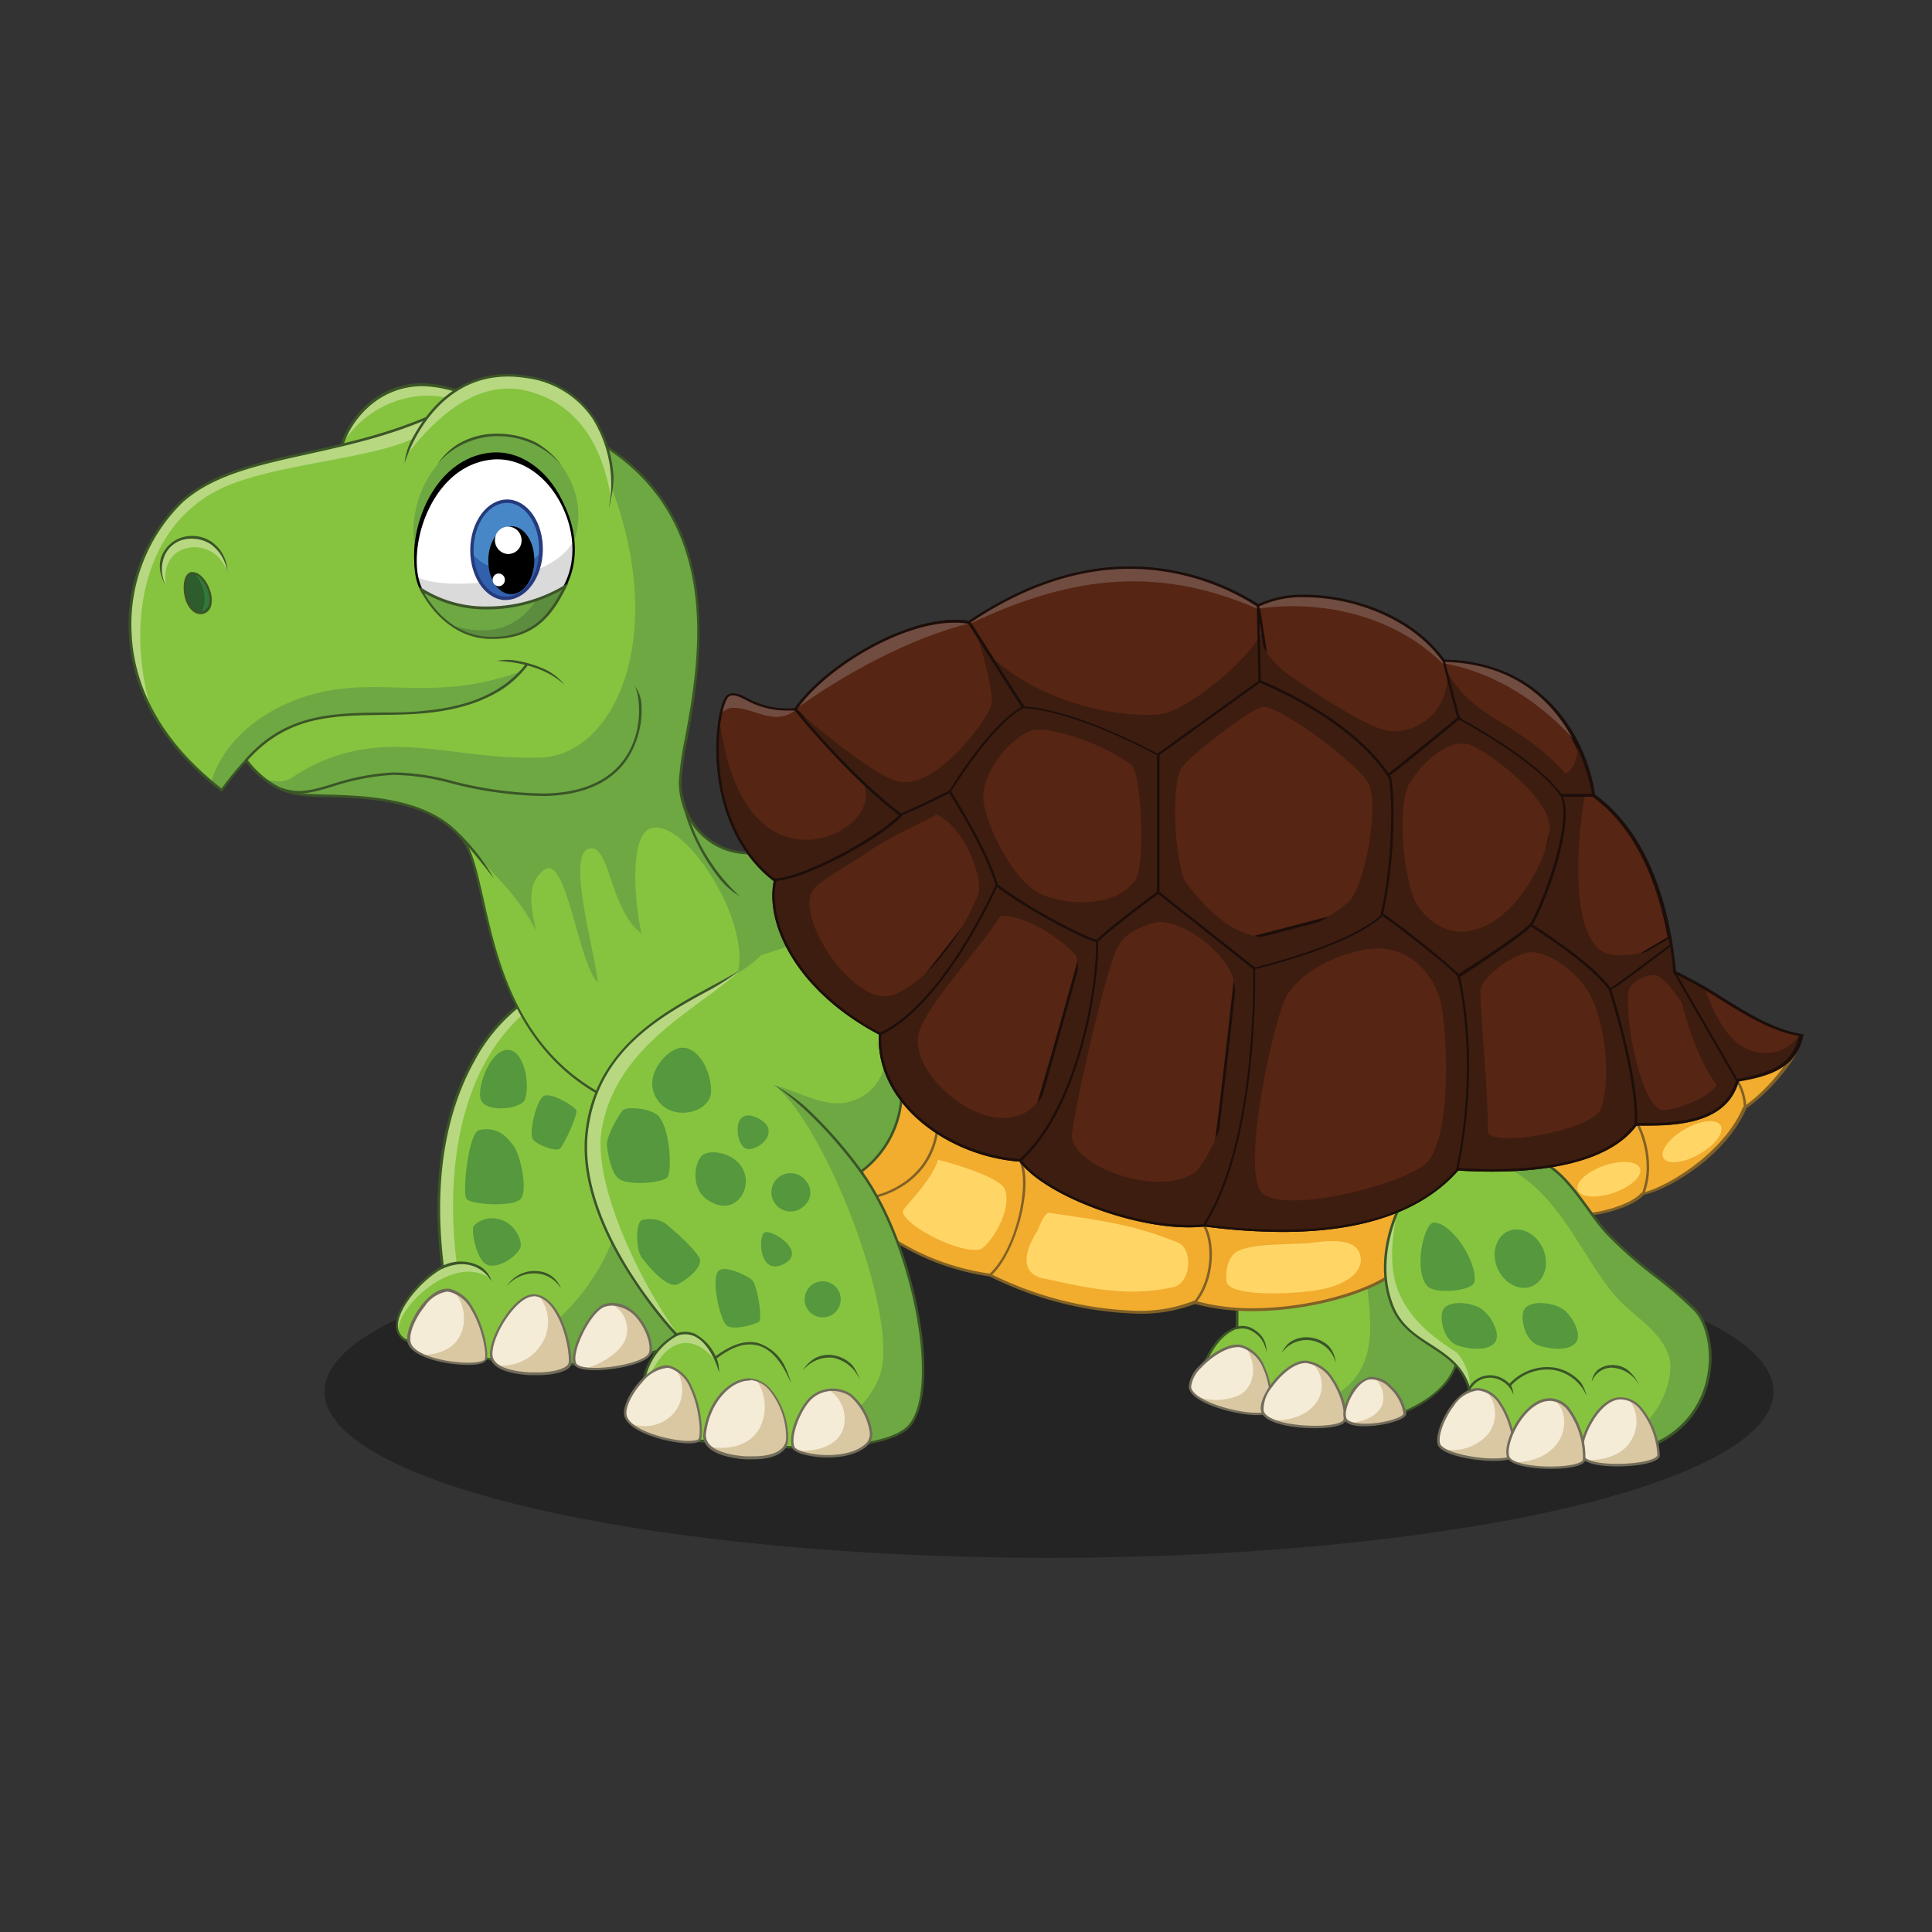 <svg id="Layer_1" data-name="Layer 1" xmlns="http://www.w3.org/2000/svg" viewBox="0 0 256 256"><rect x="0" y="0" width="256" height="256" fill="#333333" stroke="none"/><defs><style>.cls-1{opacity:0.3;}.cls-2{fill:#86c440;}.cls-3{fill:#b7d880;}.cls-4{fill:#6da843;}.cls-5{fill:#3b5527;}.cls-6{fill:#f4ecd7;}.cls-7{fill:#d9c8a2;}.cls-8{fill:#726c5b;}.cls-21,.cls-9{opacity:0.58;}.cls-10,.cls-21{fill:#32783b;}.cls-11{fill:#fff;}.cls-12{fill:#dbdada;}.cls-13{fill:#4787c7;}.cls-14{fill:#3161ac;}.cls-15{fill:#253a7d;}.cls-16{fill:#5c8c3e;}.cls-17{fill:#2d5c2d;}.cls-18{fill:#f2ac2e;}.cls-19{fill:#ffd666;}.cls-20{fill:#806126;}.cls-22{fill:#572513;}.cls-23{fill:#3d1d10;}.cls-24{fill:#1c0e0a;}.cls-25{fill:#714c41;}</style></defs><ellipse class="cls-1" cx="139" cy="184.4" rx="96" ry="22.02"/><path d="M76.25,164.84A2.58,2.58,0,0,1,74,162.79a3,3,0,0,1,.09-1.92,1.86,1.86,0,0,1,1.21-1.15,1.54,1.54,0,0,1,.43-.05,2.57,2.57,0,0,1,2.24,2,3,3,0,0,1-.09,1.93,1.85,1.85,0,0,1-1.2,1.14A1.67,1.67,0,0,1,76.25,164.84ZM75.74,160a1.41,1.41,0,0,0-.35,0,1.55,1.55,0,0,0-1,1,2.71,2.71,0,0,0-.07,1.72,2.23,2.23,0,0,0,1.92,1.8,1.34,1.34,0,0,0,.35,0,1.5,1.5,0,0,0,1-1,2.61,2.61,0,0,0,.07-1.71A2.23,2.23,0,0,0,75.74,160Z"/><path class="cls-2" d="M69.39,132.79S55.3,141.48,58.67,167.9c-3.45,1.75-8.37,7.91-4.82,9.71,3.78,1.64,27.11,6.84,38.53-1.2-4.89-7.5-8.88-32.79-8.88-32.79C81.31,142.17,69.39,132.79,69.39,132.79Z"/><path class="cls-3" d="M64.78,169.26c-1.33-2.36-4.27-1.89-4.27-1.89-1.49-11.83.16-26.2,9.81-33.85l-.93-.73S55.3,141.48,58.67,167.9c-2.86,1.46-6.73,5.94-5.94,8.45a1.19,1.19,0,0,0,.08-.16C52.62,173.37,59.79,166.18,64.78,169.26Z"/><path class="cls-4" d="M82.19,155.33c1.64,8.8-5.83,20.31-16.45,24.88,8.35.86,20.23.71,26.64-3.8C88.44,170.38,82.19,155.33,82.19,155.33Z"/><path class="cls-5" d="M74.46,180.94h0c-9.51,0-18.52-2.24-20.67-3.18a2.23,2.23,0,0,1-1.33-2.13c0-2.53,3.29-6.37,6-7.82-1.71-13.63,1.3-22.45,4.13-27.45a22.63,22.63,0,0,1,6.68-7.71l.1-.06.09.07c.12.09,11.94,9.39,14.1,10.82l.06,0v.07c0,.25,4,25.35,8.85,32.73l.09.13-.13.09C88.32,179.46,82.26,180.94,74.46,180.94ZM69.38,133a22.73,22.73,0,0,0-6.48,7.55c-2.81,5-5.8,13.75-4.07,27.34V168l-.1.05c-2.62,1.33-6,5.17-6,7.58a1.94,1.94,0,0,0,1.14,1.84c2.12.92,11.07,3.15,20.53,3.15h0c7.66,0,13.6-1.43,17.69-4.26-4.68-7.39-8.56-31.16-8.8-32.65C81.14,142.23,70.49,133.86,69.38,133Z"/><path class="cls-6" d="M54.17,177.84c.59,2.76,9.8,3.53,10.17,2.27s-1.15-8.42-4.81-9.11C57,170.53,53.7,175.69,54.17,177.84Z"/><path class="cls-7" d="M60,171.14c1.38,1,2.06,3.9.87,6-.77,1.35-2.31,2.38-4.93,2.38,2.71,1.25,8.15,1.37,8.38.58C64.69,178.92,63.33,172.34,60,171.14Z"/><path class="cls-8" d="M62,180.86h0c-2.94,0-7.5-1-8-3-.28-1.34.75-3.51,1.92-5,.64-.78,1.9-2.1,3.28-2.1a2.19,2.19,0,0,1,.36,0,4.87,4.87,0,0,1,3.11,2.53c1.49,2.45,2.09,5.92,1.83,6.79C64.32,180.74,63,180.86,62,180.86Zm-2.75-9.72a4.44,4.44,0,0,0-3,2c-1.29,1.59-2.09,3.61-1.85,4.68.38,1.76,4.75,2.74,7.62,2.74h0c1.44,0,2.16-.25,2.23-.47.24-.81-.37-4.19-1.79-6.53a4.58,4.58,0,0,0-2.89-2.37Z"/><path class="cls-6" d="M65.08,179.4c0,1.68,2.1,2.4,5,2.61,2.6.19,5.45-.32,5.43-1.57,0-2.83-1.61-8.6-4.76-8.82C68.42,171.46,65.09,176.75,65.08,179.4Z"/><path class="cls-7" d="M71.44,171.75a5.45,5.45,0,0,1,.14,6.6,6,6,0,0,1-5.7,2.54A8.51,8.51,0,0,0,70.13,182c2.6.19,5.45-.32,5.43-1.57C75.53,177.81,74.16,172.64,71.44,171.75Z"/><path class="cls-8" d="M71.18,182.22h0c-.36,0-.71,0-1.06,0-3.46-.25-5.21-1.18-5.2-2.78,0-2.6,3.36-8.13,5.9-7.94,3.19.22,4.86,5.88,4.9,9a1,1,0,0,1-.32.75C74.76,181.83,73.19,182.22,71.18,182.22Zm-.49-10.44c-2.18,0-5.44,5-5.44,7.63,0,1.39,1.64,2.21,4.9,2.44.34,0,.68,0,1,0,1.89,0,3.42-.36,4-.93a.74.74,0,0,0,.23-.51c0-2.92-1.65-8.46-4.61-8.66Z"/><path class="cls-5" d="M65.14,169.79c-.08-.15-2.07-3.67-6.56-1.66l-.14-.29a5.36,5.36,0,0,1,5.24,0A3.38,3.38,0,0,1,65.14,169.79Z"/><path class="cls-5" d="M74.33,170.75a4,4,0,0,0-3.17-2,4.67,4.67,0,0,0-4,1.68,4.28,4.28,0,0,1,4-2A3.49,3.49,0,0,1,74.33,170.75Z"/><g class="cls-9"><path class="cls-10" d="M62.76,162.45c-.36.63.41,5,2.09,5.23s3.57-1.32,4.05-2.22-.7-3.36-2.55-3.83A3.38,3.38,0,0,0,62.76,162.45Z"/></g><g class="cls-9"><path class="cls-10" d="M63.52,149.73c-1.48.29-2.25,8.35-1.73,9.12S68,160,69,158.85s-.08-6-1-7.09C67,150.42,65.82,149.28,63.52,149.73Z"/></g><g class="cls-9"><path class="cls-10" d="M72,145.26c-1,.72-1.9,4.82-1.43,5.64s3.14,1.74,3.63,1.31,2.44-4.58,2.15-5.12S72.94,144.62,72,145.26Z"/></g><g class="cls-9"><path class="cls-10" d="M63.64,145.45c.35,2.13,5.49,1.58,5.94.19.68-2.13-.16-6.54-2.33-6.53S63.34,143.54,63.64,145.45Z"/></g><path class="cls-2" d="M45,60.82c0-4.53,6.84-14.37,19-7.37C62.22,56.07,45,60.82,45,60.82Z"/><path class="cls-3" d="M64,53.45c-4.83-2.77-8.82-2.9-11.88-1.77a12.59,12.59,0,0,0-6.89,7.4c3.86-6.66,12.65-8.5,17.67-4.7A3.89,3.89,0,0,0,64,53.45Z"/><path class="cls-5" d="M44.83,61v-.22c0-3.38,3.93-10,11.12-10a16.47,16.47,0,0,1,8.16,2.46l.15.09-.1.14C62.34,56.19,45.74,60.78,45,61ZM56,51.17c-6.83,0-10.63,6.1-10.79,9.43,2-.54,16.51-4.69,18.62-7.1A16.1,16.1,0,0,0,56,51.17Z"/><path class="cls-2" d="M24.15,66.44c-7.09,6.32-13,24.23,5.3,38.27a40.68,40.68,0,0,1,3.24-4s2.64,4,7.13,4.56,16.17-.74,21.5,5.91c4.26,5.31,1.81,28.67,23.05,35.92,7.66-5.36,33.61-26,33.61-26l-15.42-8.89c-5.33,2.74-12.44-1.56-12.36-8.7S100.57,70,78.14,57.85C69.61,56.1,59,54.3,59,54.3,45.65,60.94,31.7,59.71,24.15,66.44Z"/><path class="cls-4" d="M59.89,93.78c3.61-1,7-1.61,9.33-4.89-12.38,4.55-19.25.25-29,3.48C34.63,94.22,29.68,98.11,28,103.54c.47.39,1,.79,1.46,1.17a40.68,40.68,0,0,1,3.24-4v0C41.08,91.71,51.52,95.87,59.89,93.78Z"/><path class="cls-4" d="M118,121.11l-15.42-8.89c-5.33,2.74-12.44-1.56-12.36-8.7S100.57,70,78.14,57.85l-.1,0c12.12,23.44,4.24,42.08-6.28,42.52-12.29.51-21.57-4.89-33.06,2.65-.91.69-2.31.58-3.62.23a9.66,9.66,0,0,0,4.74,2.06c4.38.53,16.07-.73,21.44,5.83,3.89,4.76,7,6.77,9.8,12.24-1-4.3-1-6.46,1-8.1,3-2.3,4.51,12.25,7.13,14.88-.33-3.94-3.83-15.76-1.52-17.56,3.21-1.64,2.89,7.77,7.33,11.1-1.08-4.94-1.4-12.71,1-13.85,4.28-2,13.43,11.71,11.79,18.93-1.31,5.48-4.73,8.32-9.29,11-1.33,1.59-4,2-5.45,3a8.45,8.45,0,0,0-2.35,2.86,31.54,31.54,0,0,0,3.71,1.54C92,141.76,118,121.11,118,121.11Z"/><path class="cls-3" d="M26.23,71.21a4.14,4.14,0,0,0-4.7,5.11A6,6,0,0,0,22,77.63c-.58-3.3,1.38-4.87,3.16-5.08a4.48,4.48,0,0,1,4.95,3.35A4.91,4.91,0,0,0,26.23,71.21Z"/><path class="cls-3" d="M24.1,66.41c-5.34,4.76-10,16.07-4.18,27.37-3.37-12.27-.37-24.09,8.94-28.84,8.63-4.42,28.39-4.12,28.76-10C44.67,60.84,31.39,59.91,24.1,66.41Z"/><path class="cls-5" d="M84.35,147.27l-.08,0C69,142,65.85,128.34,63.8,119.28c-.83-3.65-1.48-6.53-2.66-8-4.22-5.26-12.5-5.5-18-5.66-1.36,0-2.54-.08-3.42-.19-4-.48-6.56-3.67-7.13-4.45a38.94,38.94,0,0,0-3.09,3.81l-.1.14-.14-.1c-9.72-7.48-12-15.6-12.2-21.08A22.88,22.88,0,0,1,24,66.29c4.1-3.66,10-5,16.78-6.46,5.62-1.25,12-2.66,18.13-5.71l0,0H59c.1,0,10.68,1.82,19.12,3.55l0,0c18.45,10,14.87,29.67,13,40.24a38.62,38.62,0,0,0-.8,5.58A9.31,9.31,0,0,0,93,110.24,8.63,8.63,0,0,0,99,112.86a7.33,7.33,0,0,0,3.39-.81l.08,0,15.71,9-.19.15c-.26.21-26,20.71-33.62,26Zm-51.7-46.83.12.18s2.66,3.95,7,4.48c.87.1,2,.14,3.39.18,5.53.16,13.9.41,18.21,5.79,1.23,1.53,1.89,4.45,2.73,8.14,2,9,5.1,22.51,20.17,27.7,7.31-5.13,31-23.93,33.35-25.81l-15.14-8.72a7.65,7.65,0,0,1-3.46.81,8.94,8.94,0,0,1-6.3-2.72,9.64,9.64,0,0,1-2.76-7,40.49,40.49,0,0,1,.8-5.64C92.69,87.38,96.25,67.86,78,58c-8.12-1.66-18.22-3.4-19-3.54-6.16,3.05-12.53,4.46-18.15,5.71-6.76,1.49-12.59,2.78-16.63,6.38a22.57,22.57,0,0,0-6.79,17.2c.19,5.39,2.43,13.35,11.93,20.72a43,43,0,0,1,3.16-3.85Z"/><path class="cls-2" d="M69.63,49.92C57.2,48,53.47,61.33,53.47,61.33l27.35,6.12C81.94,63,80.9,51.64,69.63,49.92Z"/><path class="cls-3" d="M69.92,51.81c5.66,1.45,9.79,5.89,11.1,14.58.72-5-.93-14.87-11.39-16.47S54.87,57.5,53.77,60.44C59.42,53,64.88,50.52,69.92,51.81Z"/><path class="cls-5" d="M80.66,67.41a16.42,16.42,0,0,0-2.13-11.92,12.46,12.46,0,0,0-8.92-5.41c-12.15-1.86-15.94,11.16-16,11.29a8.47,8.47,0,0,1,.94-3.11c2-3.84,6.47-9.82,15.09-8.5a12.76,12.76,0,0,1,9.14,5.55,16.26,16.26,0,0,1,2.52,7.91A16.46,16.46,0,0,1,80.66,67.41Z"/><path class="cls-5" d="M95.2,116.24a26.12,26.12,0,0,1-5-10.72l.32-.06A25,25,0,0,0,98,118.74,9.78,9.78,0,0,1,95.2,116.24Z"/><path class="cls-5" d="M71.62,105.47a51.58,51.58,0,0,1-11.78-1.66,30.7,30.7,0,0,0-7.76-1.13,31.18,31.18,0,0,0-8,1.54c-2.52.76-4.52,1.36-6.88.48l.12-.31c2.26.84,4.1.29,6.66-.48a31.19,31.19,0,0,1,8.12-1.56,30.88,30.88,0,0,1,7.85,1.14,50.19,50.19,0,0,0,12.15,1.65c7.39-.1,10.41-3.52,11.65-6.38,1.57-3.62.8-7.41.26-8a4.54,4.54,0,0,1,1,2.88,11.77,11.77,0,0,1-1,5.26c-1.27,3-4.38,6.47-12,6.58Z"/><path class="cls-5" d="M74.81,90.76c-3.27-3.14-8.89-3.18-9-3.18a7.11,7.11,0,0,1,2.85,0,15.56,15.56,0,0,1,3.42,1.05A7.12,7.12,0,0,1,74.81,90.76Z"/><path class="cls-5" d="M32.75,100.82l-.24-.22c5.29-6,11.45-6.11,18-6.19,1.85,0,3.77,0,5.66-.22,6.34-.58,10.78-2.64,13.57-6.3l.26.2c-2.85,3.73-7.36,5.84-13.8,6.42-1.91.18-3.83.2-5.69.22C44,94.82,38,94.89,32.75,100.82Z"/><path class="cls-5" d="M65.48,116.45s-3.41-4.43-4.8-5.72l.22-.24a28.66,28.66,0,0,1,2.17,2.41A27.74,27.74,0,0,1,65.48,116.45Z"/><path class="cls-4" d="M55.7,75C53,68.83,56.33,59,65,57.67c8.34-1.26,15.44,9,9.36,17.31C71.83,78.47,58,80.08,55.7,75Z"/><path d="M55.68,77.44C53.24,73,56.29,61.07,64.8,60c8.16-1,14.28,11.12,9.14,18C71.4,81.5,58.41,82.47,55.68,77.44Z"/><path class="cls-11" d="M55.86,78.17c-2.44-4.48.61-16.36,9.12-17.42,8.15-1,14.28,11.12,9.14,18C71.57,82.23,58.59,83.21,55.86,78.17Z"/><path class="cls-12" d="M55.24,76.39a6.32,6.32,0,0,0,.62,1.78c2.73,5,15.71,4.06,18.26.63A10.25,10.25,0,0,0,76,71.65C72.81,77.75,57.86,78.24,55.24,76.39Z"/><path d="M64.1,81.82c-4.17-.14-7.23-1.44-8.38-3.57-1.34-2.46-1-7,.73-10.78,1.07-2.31,3.61-6.28,8.5-6.88a8.72,8.72,0,0,1,1.25-.06c3.5.12,6.83,2.65,8.67,6.6,1.93,4.14,1.7,8.65-.62,11.77C72.91,80.72,68.54,82,64.1,81.82Zm2.1-20.95a6.89,6.89,0,0,0-1.2.05c-4.75.59-7.21,4.45-8.26,6.7-1.72,3.69-2,8.1-.75,10.47,1.1,2,4,3.25,8.11,3.39,4.35.15,8.6-1,9.89-2.79,2.25-3,2.47-7.4.59-11.42C72.79,63.43,69.58,61,66.2,60.87Z"/><path class="cls-13" d="M67.22,66.32c-2.57,0-4.69,2.86-4.74,6.47s2,6.56,4.55,6.59,4.68-2.86,4.73-6.47S69.78,66.35,67.22,66.32Z"/><path class="cls-14" d="M65.93,75.4a6.82,6.82,0,0,1-3.44-2.09c.14,3.37,2.1,6,4.54,6.07s4.63-2.79,4.73-6.34A6.18,6.18,0,0,1,65.93,75.4Z"/><path d="M67.81,69.73c-1.68,0-3.07,2-3.11,4.46s1.3,4.52,3,4.54,3.07-2,3.1-4.46S69.49,69.75,67.81,69.73Z"/><path class="cls-11" d="M67.53,69.79a1.77,1.77,0,0,0-1.94,1.61,1.84,1.84,0,0,0,1.57,2A1.77,1.77,0,0,0,69.1,71.8,1.82,1.82,0,0,0,67.53,69.79Z"/><path class="cls-11" d="M66.17,76a.82.82,0,0,0-.89.74.84.84,0,0,0,.72.93.81.81,0,0,0,.89-.74A.83.83,0,0,0,66.17,76Z"/><path class="cls-15" d="M67.22,66.18c-2.66,0-4.86,2.93-4.91,6.61-.05,3.48,1.87,6.43,4.36,6.71l.35,0c2.66,0,4.86-2.94,4.91-6.62S69.88,66.22,67.22,66.18ZM67,79.06c-2.41,0-4.3-2.88-4.25-6.27s2-6.18,4.43-6.15l.31,0c2.26.26,4,3,3.94,6.25C71.41,76.33,69.43,79.09,67,79.06Z"/><path class="cls-4" d="M55.88,78.16s2.8,6.2,9,6.34,8.32-3.48,10-6.83C68.4,81.64,60.45,81.23,55.88,78.16Z"/><path class="cls-16" d="M71.06,79.48c-2.29,3.64-6.14,5-11.17,3.37a9.16,9.16,0,0,0,5,1.65c6.14.14,8.32-3.48,10-6.83A19.65,19.65,0,0,1,71.06,79.48Z"/><path class="cls-5" d="M65.26,84.66h-.35c-6.27-.14-9.15-6.36-9.18-6.43l-.23-.5L56,78a15.7,15.7,0,0,0,8.64,2.36,19.69,19.69,0,0,0,10.23-2.86l.48-.29-.25.49C73.32,81.24,71.11,84.66,65.26,84.66Zm-9-6c.83,1.47,3.62,5.61,8.62,5.73,5.64.12,7.9-3,9.61-6.26a20.06,20.06,0,0,1-9.92,2.62A16.37,16.37,0,0,1,56.3,78.62Z"/><path class="cls-5" d="M57.92,61.58a9.34,9.34,0,0,1,2.6-2.64,10,10,0,0,1,5.54-1.47A11.43,11.43,0,0,1,71,58.62a11.45,11.45,0,0,1,3.46,3.09,11.13,11.13,0,0,0-8.38-3.92A10.43,10.43,0,0,0,57.92,61.58Z"/><path class="cls-5" d="M21.56,73.38a4.23,4.23,0,0,1,2.59-2.18,4.63,4.63,0,0,1,3.9.6,4.89,4.89,0,0,1,2.07,4.1,5.38,5.38,0,0,0-2.25-3.82,4.69,4.69,0,0,0-3.64-.56,3.71,3.71,0,0,0-2.37,2A4.71,4.71,0,0,0,22,77.63S20.49,75.45,21.56,73.38Z"/><path class="cls-10" d="M27.75,78.37c.38,1.27.12,2.51-.8,2.79s-1.81-.49-2.19-1.76-.33-3.15.59-3.43S27.37,77.1,27.75,78.37Z"/><path class="cls-17" d="M25.77,76a.85.85,0,0,0-.42,0c-.92.28-1,2.15-.59,3.43.33,1.11,1,1.83,1.84,1.81C27.61,79.68,27,77.37,25.77,76Z"/><path class="cls-5" d="M26.57,81.38c-.84,0-1.62-.76-2-1.94a5.45,5.45,0,0,1-.2-2.15c.1-.81.42-1.33.9-1.48a1.45,1.45,0,0,1,.29,0c1,0,1.95,1.33,2.32,2.55A3.52,3.52,0,0,1,28,80.18a1.52,1.52,0,0,1-1,1.14A1.54,1.54,0,0,1,26.57,81.38Zm-1-5.28a.63.63,0,0,0-.19,0c-.48.14-.63.81-.67,1.2a5.18,5.18,0,0,0,.18,2c.36,1.2,1.19,1.89,2,1.65a1.18,1.18,0,0,0,.78-.9,3.06,3.06,0,0,0-.09-1.68C27.26,77.32,26.36,76.1,25.59,76.1Z"/><path class="cls-2" d="M164,171.65l0,4.29c-3.38,1.1-5,6.12-5.32,8.15,3.12,2.07,17.76,4.95,26.35,3.42,1.81-.55,7.44-3.06,8.15-7.44-2.46-5.79-8.09-14.6-8.09-14.6Z"/><path class="cls-4" d="M185,165.47l-4.14,1.8c.53,8.42,4.08,17.84-12.29,20.24-.64.63,9.62-.22,9,.4a36.27,36.27,0,0,0,7.41-.4c1.81-.55,7.44-3.06,8.15-7.44C190.65,174.28,185,165.47,185,165.47Z"/><path class="cls-5" d="M179.34,188.11h0c-8.08,0-18.2-2.14-20.82-3.89l-.09-.06,0-.1c.31-1.89,1.86-7,5.32-8.23l0-4.3.11,0,21.18-6.21.07.1c.05.09,5.67,8.89,8.1,14.63l0,0v0c-.71,4.37-6.2,7-8.26,7.57A32.82,32.82,0,0,1,179.34,188.11ZM158.79,184c2.72,1.71,12.62,3.77,20.55,3.77a32.67,32.67,0,0,0,5.59-.43c2-.6,7.3-3.08,8-7.26-2.29-5.38-7.36-13.42-8-14.43l-20.83,6.11,0,4.29-.12,0C160.66,177.17,159.13,182.07,158.79,184Z"/><path class="cls-5" d="M167.8,179.22a3.6,3.6,0,0,0-1.68-2.7,2.62,2.62,0,0,0-2.23-.39l-.11-.31a2.82,2.82,0,0,1,2.51.43A3.16,3.16,0,0,1,167.8,179.22Z"/><path class="cls-5" d="M177,180.61a4,4,0,0,0-7.19-1.3,3.83,3.83,0,0,1,1.23-1.54,4,4,0,0,1,3-.47,4.13,4.13,0,0,1,2.08,1.11A3.92,3.92,0,0,1,177,180.61Z"/><path class="cls-6" d="M157.67,183.74c.18,2.52,9.81,4.53,10.51,3.16s0-7.55-3.56-8.5C162,177.72,157.53,181.8,157.67,183.74Z"/><path class="cls-7" d="M165.09,178.57c1.63,2.46,1.07,5.31-.94,6.33a7.75,7.75,0,0,1-5.52.17c2.49,1.82,9,3,9.55,1.83C168.85,185.58,168.23,179.91,165.09,178.57Z"/><path class="cls-8" d="M166.56,187.51h0c-2.93,0-8.9-1.63-9.05-3.76a4.35,4.35,0,0,1,1.46-2.81c1.29-1.38,3.35-2.78,5-2.78a2.39,2.39,0,0,1,.66.09,4.85,4.85,0,0,1,3,3c.94,2.09,1.11,4.81.63,5.75C168.15,187.33,167.55,187.51,166.56,187.51Zm-2.56-9c-1.58,0-3.59,1.39-4.79,2.68a4.16,4.16,0,0,0-1.38,2.56c.13,1.74,5.62,3.45,8.73,3.45h0c.81,0,1.36-.13,1.47-.36.39-.76.33-3.32-.63-5.47a4.68,4.68,0,0,0-2.83-2.79A2.54,2.54,0,0,0,164,178.49Z"/><path class="cls-6" d="M167.26,187c.63,2.45,10.47,2.69,10.91,1.2s-1.38-7.42-5-7.7C170.47,180.25,166.77,185.08,167.26,187Z"/><path class="cls-7" d="M173.83,180.59a4,4,0,0,1,.68,5.12c-1,1.54-3.14,2.63-6,2.46,2.87,1.17,9.33,1,9.63,0C178.58,186.78,177,181.51,173.83,180.59Z"/><path class="cls-8" d="M175.76,189.18h0c-2.84.27-8.16-.23-8.66-2.18-.2-.78.24-2.06,1.19-3.41s2.76-3.14,4.43-3.29a3,3,0,0,1,.42,0,4.91,4.91,0,0,1,3.53,2.37c1.3,1.89,2,4.53,1.66,5.55C178.14,188.83,176.83,189.08,175.76,189.18Zm-3-8.55c-1.46.13-3.15,1.68-4.19,3.15a4.63,4.63,0,0,0-1.14,3.14c.41,1.59,5.27,2.22,8.31,1.94,1.57-.15,2.21-.48,2.28-.74.24-.82-.28-3.33-1.61-5.27a4.67,4.67,0,0,0-3.29-2.23A1.47,1.47,0,0,0,172.75,180.63Z"/><path class="cls-6" d="M178.28,188c.79,1.63,7.76.39,7.86-.72s-2-5-4.66-4.7C179.58,182.85,177.67,186.78,178.28,188Z"/><path class="cls-7" d="M182.1,182.62a3.32,3.32,0,0,1,1.08,3.45c-.42,1.16-1.71,2.16-4.2,2.51,2,.73,7.07-.31,7.16-1.26S184.43,182.91,182.1,182.62Z"/><path class="cls-8" d="M182.22,188.91h0c-1.05.11-3.56.28-4.09-.8-.36-.74.07-2.15.65-3.22a4.28,4.28,0,0,1,2.68-2.44h0a3.61,3.61,0,0,1,2.89,1.2,6.3,6.3,0,0,1,2,3.69C186.23,188.15,183.76,188.73,182.22,188.91Zm-.7-6.13c-1,.12-1.9,1.25-2.45,2.26-.64,1.18-.91,2.39-.64,2.92s1.76.84,3.75.62h0c2.1-.24,3.76-.88,3.79-1.27a6,6,0,0,0-1.85-3.42A3.34,3.34,0,0,0,181.52,182.78Z"/><path class="cls-18" d="M117.33,163.55A32,32,0,0,0,131.16,169c6.16,3.2,19,7,27.17,3.59,9.68,2.73,23.3-.89,26.82-4.33l24.26-7.36c2,.28,7-1,8.32-2.73,3.28-.66,11-5.21,13.56-11.43A22.79,22.79,0,0,0,238,139.2c-4.9,1.59-96.26,9.87-117.59,1.61-4.59,3.05-12.58,22.44-12.58,22.44Z"/><path class="cls-19" d="M156.19,164.7c-5.92-2.49-11-3.08-17.23-4-.49,0-1.23,1.62-1.47,2.35-1.32,2-2.63,5.25.32,6.24,5.91,1.31,11.49,2.62,17.4,1.31C157.83,170.28,158.16,165.69,156.19,164.7Z"/><path class="cls-19" d="M124.3,153.69c-.92,3-4.65,6.27-4.69,6.89.26,1.8,7.54,5.66,10.33,4.95,1.43-.76,4.21-5.27,3.22-7.89C132.78,156.19,127,154.32,124.3,153.69Z"/><path class="cls-20" d="M131.27,169.09l-.22-.24c3.57-3.19,5.48-11.94,4-15l.3-.15C137,157.14,134.65,166.07,131.27,169.09Z"/><path class="cls-20" d="M116.19,158.66l-.07-.32c.07,0,6.74-1.46,7.85-8.33l.33.05C123.15,157.16,116.26,158.64,116.19,158.66Z"/><path class="cls-20" d="M158.45,172.67l-.25-.21c2.54-3.08,2.44-7.93,1.24-9.91l.28-.17C161,164.44,161.09,169.48,158.45,172.67Z"/><path class="cls-20" d="M217.88,158.2l-.31-.12c1.72-4.46-.67-9-.7-9l.29-.16C217.19,148.93,219.65,153.59,217.88,158.2Z"/><path class="cls-20" d="M231.4,146.85l-.33,0a7.21,7.21,0,0,0-1-3.54l.28-.17A7.52,7.52,0,0,1,231.4,146.85Z"/><path class="cls-20" d="M150.68,174.07h0a46.88,46.88,0,0,1-19.56-4.94,32.46,32.46,0,0,1-13.84-5.41l-9.68-.32.09-.21c.33-.8,8.06-19.47,12.64-22.52l.07,0,.08,0c6.17,2.39,18.7,3.61,37.25,3.61,34.55,0,77.17-4.23,80.23-5.22l.33-.1-.13.32c-.64,1.64-3.75,5.52-6.74,7.56-2.64,6.24-10.21,10.76-13.6,11.47-1.35,1.59-5.65,2.78-7.81,2.78a5,5,0,0,1-.58,0l-24.19,7.34c-2.67,2.57-11,5.3-19.26,5.3a28.9,28.9,0,0,1-7.64-.94A20.11,20.11,0,0,1,150.68,174.07Zm-42.6-11,9.31.3,0,0a32.06,32.06,0,0,0,13.75,5.39h.06a46.46,46.46,0,0,0,19.44,4.93h0a19.46,19.46,0,0,0,7.58-1.34l.05,0h.06a27.84,27.84,0,0,0,7.61,1c8.19,0,16.47-2.71,19.06-5.25l0,0,0,0,24.29-7.36h0c1.8.25,6.79-1,8.16-2.67l0,0h.05c3.22-.65,10.89-5.23,13.45-11.34l0,0,0,0a23.82,23.82,0,0,0,6.52-7.13c-5.06,1.14-46.36,5.14-80,5.14-18.51,0-31-1.21-37.29-3.59C116.19,144,109,161,108.08,163.09Z"/><path class="cls-2" d="M186.05,158.62s-4.42,7.15-1.63,14.34c2.14,5.53,8.64,5.25,10.25,11.19,0,0-4.1,5,.21,7.87,3.61.91,23.94-.52,23.94-.52,9.41-3.88,8.81-14.71,5.8-17.94-2.56-2.74-8.94-7-12-10.48s-5.44-8.71-10.17-9.86C189.6,150.09,186.05,158.62,186.05,158.62Z"/><path class="cls-3" d="M193.11,179.3c-.9-.73-5.5-3.07-7.65-7.78-1.3-2.83-1.26-6.56-.28-11.19-1.12,2.54-2.73,7.57-.76,12.63,2,5.26,8.73,5.32,10.33,11.35A7.1,7.1,0,0,0,193.11,179.3Z"/><path class="cls-4" d="M224.62,173.56c-2.56-2.74-8.94-7-12-10.48s-5.44-8.71-10.17-9.86c-.5-.12-4.62.62-5.09.53,8.81,2.8,11.66,12.1,16.69,18,2.11,2.48,6,4.45,7.1,8,.93,2.84-1.53,10.81-9.68,12.2-.09,0,3.61-.24,3.53-.19,2.28-.14,3.8-.25,3.8-.25C228.23,187.62,227.63,176.79,224.62,173.56Z"/><path class="cls-5" d="M199.88,192.49h0a25.24,25.24,0,0,1-5-.31l-.05,0a4.18,4.18,0,0,1-2-2.9c-.36-2.36,1.37-4.71,1.7-5.15-.84-3-2.91-4.32-5.1-5.74-2-1.31-4.08-2.65-5.13-5.35-2.78-7.18,1.6-14.41,1.65-14.48s2.67-6.17,11.23-6.17a22.79,22.79,0,0,1,5.36.69c3.58.87,5.86,4,8.07,7.05.75,1,1.45,2,2.19,2.86a55.67,55.67,0,0,0,6.9,6.11,54.56,54.56,0,0,1,5.08,4.37c1.5,1.62,2.57,5.34,1.7,9.34a12.24,12.24,0,0,1-7.56,8.87h0C218.71,191.68,207,192.49,199.88,192.49Zm-4.94-.62a26.58,26.58,0,0,0,4.94.29c7,0,18.27-.77,18.9-.82a11.91,11.91,0,0,0,7.34-8.62c.85-3.89-.17-7.49-1.62-9a52.39,52.39,0,0,0-5-4.34,55.51,55.51,0,0,1-6.94-6.15c-.75-.87-1.47-1.85-2.22-2.89-2.17-3-4.41-6.08-7.87-6.92a22.29,22.29,0,0,0-5.29-.69c-8.35,0-10.92,5.94-10.94,6s-4.36,7.18-1.63,14.21c1,2.6,3,3.92,5,5.19,2.16,1.41,4.4,2.86,5.26,6l0,.08,0,.06s-2.05,2.55-1.68,5A3.84,3.84,0,0,0,194.94,191.87Z"/><path class="cls-6" d="M214.57,185.28c-3,.21-5.64,5.92-4.86,7.71s9.88,1.32,10.06-.16S218.19,185,214.57,185.28Z"/><path class="cls-7" d="M215.87,185.48a4.72,4.72,0,0,1,.32,5.28c-.8,1.5-2.58,2.68-5.93,2.74,2.15,1.16,9.35.65,9.51-.67S218.61,186.56,215.87,185.48Z"/><path class="cls-8" d="M214.29,194.31h0c-1,0-4.23-.09-4.73-1.26-.43-1,.09-3,1.22-4.9s2.49-2.94,3.78-3a3.61,3.61,0,0,1,3,1.42,10.79,10.79,0,0,1,2.38,6.32C219.8,193.92,216.49,194.31,214.29,194.31Zm.5-8.88h-.21c-1.18.09-2.46,1.14-3.52,2.88s-1.58,3.73-1.2,4.6c.28.65,2,1.06,4.43,1.06h0c2.76,0,5.24-.54,5.32-1.17a10.46,10.46,0,0,0-2.29-6.06A3.4,3.4,0,0,0,214.79,185.43Z"/><path class="cls-6" d="M196,184.09c-2.95-.24-5.82,5.35-5.33,7.24s9.56,2.83,10,1.39S199.6,184.39,196,184.09Z"/><path class="cls-7" d="M196.91,184.33a4.34,4.34,0,0,1,.16,5.81,6.25,6.25,0,0,1-5.79,1.88c2.47,1.4,9,1.84,9.34.7C201,191.42,199.84,185.59,196.91,184.33Z"/><path class="cls-8" d="M197.93,193.58h0c-2.86,0-7.08-.84-7.44-2.21-.3-1.16.56-3.53,1.92-5.29,1.14-1.48,2.41-2.25,3.59-2.15a4,4,0,0,1,2.92,2c1.56,2.26,2.15,5.86,1.86,6.87C200.59,193.44,199.12,193.58,197.93,193.58Zm-2.14-9.33a4.35,4.35,0,0,0-3.12,2c-1.28,1.66-2.13,3.95-1.86,5s4.13,2,7.12,2c1.75,0,2.46-.31,2.53-.57.28-1-.3-4.41-1.81-6.6a3.7,3.7,0,0,0-2.68-1.82Z"/><path class="cls-6" d="M205.35,185.43c-3.38,0-6.18,5.78-5.5,7.61s9.8,1.84,10.06.37S209,185.43,205.35,185.43Z"/><path class="cls-7" d="M205.91,185.49c1.53,1.09,1.87,3.69.49,5.69-1,1.4-2.79,2.51-5.66,2.59,2.46,1.06,8.95.88,9.17-.36S209.1,186.13,205.91,185.49Z"/><path class="cls-8" d="M205.47,194.63h0c-1.93,0-5.32-.32-5.77-1.54-.39-1,.29-3.28,1.54-5.08.71-1,2.19-2.74,4.11-2.74h0a3.42,3.42,0,0,1,2.66,1.38,11,11,0,0,1,2.06,6.79C209.87,194.57,206.21,194.63,205.47,194.63Zm-.12-9c-1.3,0-2.69.94-3.84,2.59S199.66,192,200,193c.28.77,2.58,1.32,5.46,1.32,2.67,0,4.2-.47,4.28-.91a10.56,10.56,0,0,0-2-6.53,3.09,3.09,0,0,0-2.4-1.26Z"/><path class="cls-5" d="M200.53,184.8a3.37,3.37,0,0,0-2.92-2.24,2.92,2.92,0,0,0-2.86,1.75l-.29-.15a3.28,3.28,0,0,1,3.17-1.93,3.68,3.68,0,0,1,2.58,1.35A2.87,2.87,0,0,1,200.53,184.8Z"/><path class="cls-5" d="M210.25,185a5.84,5.84,0,0,0-4.36-3.47,6.49,6.49,0,0,0-5.78,2.2l-.24-.22a6.82,6.82,0,0,1,6.08-2.3,5.94,5.94,0,0,1,3.54,2A6.16,6.16,0,0,1,210.25,185Z"/><path class="cls-5" d="M217.26,183.66a4.35,4.35,0,0,0-3.87-2.44,2.89,2.89,0,0,0-2.49,1.9,2.68,2.68,0,0,1,.76-1.56,3.11,3.11,0,0,1,1.7-.67,3.42,3.42,0,0,1,2.28.6A5.71,5.71,0,0,1,217.26,183.66Z"/><g class="cls-9"><path class="cls-10" d="M191.27,173.46c-.63.92-.09,4.17,1.88,4.82s4.27.66,5-.49-.7-3.69-2-4.45S192.09,172.25,191.27,173.46Z"/></g><g class="cls-9"><path class="cls-10" d="M202,173.46c-.62.92-.08,4.17,1.89,4.82s4.26.66,5-.49-.69-3.69-2-4.45S202.85,172.25,202,173.46Z"/></g><g class="cls-9"><path class="cls-10" d="M204.42,165.38c.92,2,.33,4.2-1.31,5s-3.71-.23-4.63-2.21-.34-4.21,1.3-5S203.5,163.4,204.42,165.38Z"/></g><g class="cls-9"><path class="cls-10" d="M190,162c-1.35,0-2.77,6.48-.83,8.45,1.1,1.11,6,.57,6.2-.58C195.8,167.19,192.35,162,190,162Z"/></g><path class="cls-2" d="M114.09,155.24a13.29,13.29,0,0,0,5.26-12.52c-.74-6.9-12.71-18-12.71-18l-5.8,1.85c-4.54,5-21.22,8-23.08,23.31-1.39,11.39,9.13,24.17,11.89,27a8.59,8.59,0,0,0-4.3,5.73l3.11,7.75c2.55.45,28.35,3.82,32.29-1.68S120.82,164.43,114.09,155.24Z"/><path class="cls-3" d="M95.13,180.78c-.87-2.36-3-4.93-5.48-4a8.59,8.59,0,0,0-4.3,5.73l.47,1.19c.44-1-.11-1.4.66-2.18C89.24,176.39,92.81,177.38,95.13,180.78Z"/><path class="cls-3" d="M79.73,149.61c2-11.41,13.34-16.14,18.58-21.28-1.8,1.3-6.21,3.34-10.89,6.56-4.44,3-8.76,7.48-9.66,14.94-.82,6.71,3.39,18.92,11.79,26.64C84.42,169.19,78.51,156.59,79.73,149.61Z"/><path class="cls-4" d="M114.09,155.24a13.29,13.29,0,0,0,5.26-12.52c-.14-1.31-1.37.05-2.16-1.45a6.29,6.29,0,0,1-4.76,4.73c-2.92.86-6.45-1.29-9.9-2.24,6.77,5.07,16.74,30.8,14.07,38.44-1.48,4.22-5.51,6.61-8.46,9.52,5.8-.1,11-.87,12.61-3.1C124.69,183.12,120.82,164.43,114.09,155.24Z"/><path class="cls-5" d="M121.58,173.28c-1.4-6.93-4.11-13.65-7.26-18a13.45,13.45,0,0,0,5.2-12.57c-.74-6.88-12.28-17.7-12.77-18.15l-.23.24c.12.11,11.94,11.19,12.67,17.94a13.16,13.16,0,0,1-5.2,12.38l-.12.1.09.13c6.76,9.22,10.49,27.83,6.66,33.18s-28.13,2.31-32,1.64c-.28-.7-2.22-5.51-3.06-7.63A8.49,8.49,0,0,1,89.73,177l.2-.1-.16-.16c-.13-.13-13.4-14.07-11.85-26.85,1.3-10.72,9.71-15.26,16.47-18.9a32.63,32.63,0,0,0,3.92-2.62c-1.17.76-2.57,1.51-4.08,2.33-6.46,3.48-15.32,8.26-16.64,19.15-1.48,12.2,10.33,25.38,11.8,27a8.89,8.89,0,0,0-4.21,5.74v.09l3.12,7.75,0,.09h.08a129.23,129.23,0,0,0,18.22,1.43c6.43,0,12.48-.73,14.23-3.17C122.75,186.11,123,180.34,121.58,173.28Z"/><path class="cls-5" d="M114.25,155.75c-6.06-8.44-11.66-12-11.72-12a21.17,21.17,0,0,1,5.25,3.92,58.65,58.65,0,0,1,6.74,7.88Z"/><path class="cls-5" d="M95.28,181.85c-.52-1.83-1.66-4.06-3.29-4.8a3,3,0,0,0-2.6.1l-.15-.29a3.29,3.29,0,0,1,2.88-.11A6.46,6.46,0,0,1,95,180.09,4.92,4.92,0,0,1,95.28,181.85Z"/><path class="cls-5" d="M104.82,183.28c-1.26-2.93-2.7-4.57-4.42-5s-3.4.18-5.57,1.82l-.19-.26c2.24-1.71,4.16-2.32,5.85-1.87a6,6,0,0,1,3.4,2.85A13.35,13.35,0,0,1,104.82,183.28Z"/><path class="cls-5" d="M114,183a4.94,4.94,0,0,0-3.61-3.09,4.5,4.5,0,0,0-4,1.69,4.26,4.26,0,0,1,1.74-1.7,3.84,3.84,0,0,1,2.31-.32,4.46,4.46,0,0,1,2.5,1.31A7.4,7.4,0,0,1,114,183Z"/><path class="cls-6" d="M82.83,187.41c.32,2.81,9.4,4.49,9.9,3.28s-.31-8.5-3.88-9.54C86.38,180.43,82.58,185.23,82.83,187.41Z"/><path class="cls-7" d="M89.59,181.48a4.86,4.86,0,0,1-.16,5.59,5.11,5.11,0,0,1-5.54,1.66c.57,1.51,8.37,3.1,8.84,2S92.53,183.23,89.59,181.48Z"/><path class="cls-8" d="M91,191.25h0c-2.69-.1-8-1.54-8.31-3.82-.13-1.13.77-3,2.18-4.51s2.93-2.26,4-1.93a4.84,4.84,0,0,1,2.84,2.83c1.25,2.58,1.49,6.09,1.15,6.93C92.73,191.12,92.09,191.29,91,191.25Zm-2.59-10a4.9,4.9,0,0,0-3.3,1.9c-1.33,1.44-2.21,3.23-2.1,4.25.23,2,5.31,3.43,8,3.53h0c1.06,0,1.52-.13,1.58-.29.32-.78.05-4.21-1.13-6.67a4.6,4.6,0,0,0-2.64-2.66A2.7,2.7,0,0,0,88.39,181.24Z"/><path class="cls-6" d="M93.39,190c-.25,2.08,2.46,3,5.41,3.21s5.34-.48,5.48-2.38c.21-2.83-1.66-7.79-4.81-8C97.09,182.61,93.93,185.36,93.39,190Z"/><path class="cls-7" d="M100.33,183a6.24,6.24,0,0,1,.33,6.23c-1,1.77-3.07,3-6.59,2.51,1,.88,2.79,1.33,4.73,1.46,3,.21,5.34-.48,5.48-2.38C104.47,188.23,103,183.93,100.33,183Z"/><path class="cls-8" d="M99.77,193.37h0l-1,0c-1.44-.1-4-.47-5.09-1.78a2.06,2.06,0,0,1-.48-1.62c.56-4.66,3.75-7.49,6.26-7.32a4,4,0,0,1,2.75,1.53,10.22,10.22,0,0,1,2.22,6.65C104.33,192.44,102.62,193.37,99.77,193.37Zm-.5-10.43c-2.36,0-5.22,2.83-5.72,7a1.76,1.76,0,0,0,.4,1.38c.75.9,2.47,1.48,4.86,1.65l1,0c2.66,0,4.24-.82,4.35-2.26a9.94,9.94,0,0,0-2.14-6.41,3.72,3.72,0,0,0-2.52-1.43Z"/><g class="cls-9"><path class="cls-10" d="M86.43,143.38a3.91,3.91,0,0,0,3.68,4.05c2.12.17,4-1.08,4.1-2.65.15-2.34-1.36-5.77-3.62-5.95C88.88,138.69,86.52,141.19,86.43,143.38Z"/></g><path class="cls-6" d="M105.1,191.73c.41,1.23,7.53,2.24,10-.55,1.14-1.31-.7-5.22-2.41-6.36a4.33,4.33,0,0,0-5,.29C106.21,186.25,104.52,190,105.1,191.73Z"/><path class="cls-7" d="M112.64,184.82a4.29,4.29,0,0,0-2.8-.64,4.55,4.55,0,0,1,1.81,5.38c-.67,1.58-2.52,2.81-6,2.67,1.79.94,7.32,1.34,9.4-1C116.19,189.87,114.35,186,112.64,184.82Z"/><path class="cls-8" d="M109.68,193.13h0c-2.06,0-4.46-.52-4.74-1.35-.62-1.89,1.17-5.67,2.57-6.8a4.51,4.51,0,0,1,5.22-.3,8,8,0,0,1,2.8,4.83,2.23,2.23,0,0,1-.35,1.78C114.16,192.46,112.15,193.13,109.68,193.13Zm.64-8.82a4.09,4.09,0,0,0-2.6.92c-1.43,1.16-3,4.82-2.47,6.44.18.53,2.15,1.13,4.43,1.13h0c2.38,0,4.29-.63,5.25-1.73a1.92,1.92,0,0,0,.28-1.51,7.82,7.82,0,0,0-2.66-4.61A4.16,4.16,0,0,0,110.32,184.31Z"/><g class="cls-9"><path class="cls-10" d="M82.06,156.25c1.36.86,5.58.49,6.32-.2s.43-6.94-1.31-8.33c-1.16-.93-4-1.09-4.51-.63s-2.22,3.51-2.14,4.59S81,155.57,82.06,156.25Z"/></g><g class="cls-9"><path class="cls-10" d="M92.89,153.26c-1,1.26-1.18,4.18.69,5.61.93.71,2.84,1.61,4.36,0a3.54,3.54,0,0,0-.1-4.79C96.46,152.58,93.64,152.28,92.89,153.26Z"/></g><path class="cls-21" d="M106.62,159.71a2.54,2.54,0,1,1,.27-3.09A2.24,2.24,0,0,1,106.62,159.71Z"/><g class="cls-9"><path class="cls-10" d="M103.94,167.45c-3.34,1.79-3.53-3.57-2.65-4.13S107,165.81,103.94,167.45Z"/></g><g class="cls-9"><path class="cls-10" d="M98.92,152.23c-1.45-.33-2.14-5.72,1.36-4.14S100.59,152.61,98.92,152.23Z"/></g><g class="cls-9"><path class="cls-10" d="M111.4,172.17a2.39,2.39,0,1,1-2.39-2.39A2.39,2.39,0,0,1,111.4,172.17Z"/></g><g class="cls-9"><path class="cls-10" d="M95.3,168.32c-1.22.81.12,6.84,1.08,7.39s3.67-.19,4.19-.58-.26-5-.93-5.55S96.26,167.68,95.3,168.32Z"/></g><g class="cls-9"><path class="cls-10" d="M85.06,161.67c-.84.32-.86,3.89,0,5s3.36,4.23,4.84,3.45,2.87-2.09,2.87-3.08-4.06-4.59-4.84-5.08A4,4,0,0,0,85.06,161.67Z"/></g><path class="cls-22" d="M166.69,80.25c-5.25-3.28-19.47-10.5-38.28,2.19-7.39-1.26-19.07,5.71-23,11.54-5.62.49-7.18-2.67-8.86-1.81s-3.94,16.91,6.15,24.51c-1.2,5.69,3.14,14.65,13.92,20.28-.52,9.15,9,16.15,18.57,16.8,3.39,4.65,16.3,9.52,24.39,8.59,11.22,1.48,25.9,1.45,33.53-7.41,9.11.57,19.53-.33,23.63-6,7.47.33,12.14-1.09,13.46-5.74,4.43-.77,7.66-1.86,8.53-6-5.91-.92-11.12-5.82-16.85-8.37-.54-6.12-2.68-17.69-10.72-23.44-.94-6.19-5.74-17.55-19.85-17.8C185.48,79.38,172.16,77.3,166.69,80.25Z"/><path class="cls-23" d="M238.73,137.19l-.31-.05a5.07,5.07,0,0,1-3.46,2.29c-5.32.84-7.63-4.61-9.11-8.57-1.45-.59-2.88-1.71-4-2.17,1.25,5.72,3.24,13.35,7.27,16.85a7,7,0,0,0,1.13-2.33C234.63,142.44,237.86,141.35,238.73,137.19Z"/><path class="cls-24" d="M169.9,163.24a79.94,79.94,0,0,1-10.32-.72,20.34,20.34,0,0,1-2.13.11c-7.88,0-19.12-4.38-22.35-8.71-9.41-.68-19.1-7.6-18.65-16.86-10.71-5.64-15.1-14.45-13.93-20.31-6.38-4.87-8.06-13.41-7.51-19.81.22-2.6.81-4.58,1.46-4.91a1.53,1.53,0,0,1,.69-.17,4.41,4.41,0,0,1,1.81.63,10.75,10.75,0,0,0,5.27,1.38c.35,0,.71,0,1.07-.05,3.65-5.31,13.89-11.69,21.25-11.69a10.54,10.54,0,0,1,1.81.14c7.11-4.79,14.3-7.22,21.36-7.22a31.84,31.84,0,0,1,17,5,13.61,13.61,0,0,1,6.22-1.25c6.13,0,14.21,2.66,18.47,8.61,12.7.26,18.66,9.77,19.92,17.87,8,5.75,10.15,17.09,10.73,23.42a54.78,54.78,0,0,1,6.27,3.53c3.34,2.07,6.8,4.22,10.45,4.79l.17,0,0,.16c-.93,4.42-4.57,5.44-8.56,6.13-1.17,4-4.87,5.81-11.63,5.81h0c-.6,0-1.23,0-1.88,0-3.74,5.07-12.47,6.13-19.14,6.13-1.44,0-3-.05-4.5-.14C188.49,160.51,180.66,163.24,169.9,163.24Zm-10.32-1.05h0a79.77,79.77,0,0,0,10.3.72c10.7,0,18.47-2.72,23.09-8.08l0-.06h.08c1.57.09,3.1.14,4.56.14,6.63,0,15.29-1,18.93-6.07l0-.07h.09c.68,0,1.33,0,1.95,0,6.73,0,10.23-1.75,11.34-5.67l0-.1h.1c4.75-.83,7.5-2,8.36-5.73-3.64-.61-7.07-2.74-10.4-4.81a53.88,53.88,0,0,0-6.31-3.54l-.09,0v-.09c-.56-6.27-2.69-17.63-10.65-23.32l-.06,0v-.07c-.27-1.78-3.12-17.38-19.7-17.67h-.08l-.05-.06c-4.18-5.9-12.18-8.54-18.25-8.54a13.08,13.08,0,0,0-6.15,1.26l-.08,0-.08,0a31.54,31.54,0,0,0-16.88-5c-7,0-14.15,2.42-21.23,7.19l-.06,0h-.06a10.56,10.56,0,0,0-1.82-.15c-7.29,0-17.46,6.36-21,11.62l0,.07h-.08c-.4,0-.8.06-1.18.06a11.14,11.14,0,0,1-5.42-1.41c-.93-.47-1.6-.78-2.2-.47s-1.06,2-1.28,4.65c-.55,6.33,1.12,14.8,7.46,19.58l.08.06,0,.1c-1.19,5.62,3.26,14.58,13.83,20.11l.1,0V137c-.52,9.15,9.11,16,18.42,16.63h.08l0,.06c3.12,4.27,14.29,8.63,22.13,8.63a19.8,19.8,0,0,0,2.11-.11Z"/><path class="cls-23" d="M221.88,128.82c-.12-1.34-.31-2.94-.63-4.69l-9.87,5.79s4.32,14.76,5.36,19c7.47.33,12.14-1.09,13.46-5.74Zm-2.23,18c-2.59-1.92-4.45-12.49-3.83-15.51.25-1.23,2.15-2.19,3.55-2.08,2.11.17,8.72,11.75,8.38,13.86C227.37,145.48,220.31,147.84,219.65,146.85Z"/><path class="cls-24" d="M218.7,149.16h0c-.62,0-1.28,0-2,0h-.12l0-.12c-1-4.21-5.31-18.88-5.36-19l0-.12,10.18-6,0,.23c.28,1.53.49,3.1.63,4.67l8.33,14.42v.06C229.22,147.28,225.51,149.16,218.7,149.16Zm-1.83-.37c.64,0,1.25,0,1.83,0,6.7,0,10.19-1.73,11.32-5.6l-8.3-14.36v0c-.13-1.5-.33-3-.59-4.45l-9.55,5.6C212,131.41,215.85,144.64,216.87,148.79Z"/><path class="cls-23" d="M213.35,131.12c-.22-2.79-10.21-10.15-10.21-10.15l-11,5.23s1,24.19.93,28.74c9.11.57,19.53-.33,23.63-6C217.12,142.88,213.35,131.12,213.35,131.12Zm-16.19,18.76c0-6.23-1-14.6-1-18.54,0-1.85,4.5-5,6.51-5.16,2.29-.19,5.82,2.24,7.61,4.94,2.36,3.54,3.28,11.6,1.89,15.73C211.11,149.86,197.16,152.18,197.16,149.88Z"/><path class="cls-24" d="M197.68,155.25h0c-1.47,0-3-.05-4.58-.15H193v-.15c0-4.5-.92-28.5-.93-28.74v-.11l.1,0,11-5.27.08.06c.41.3,10,7.4,10.27,10.25.17.52,3.77,11.95,3.4,17.87v0l0,0C213.16,154.18,204.38,155.25,197.68,155.25Zm-4.4-.46c1.51.09,3,.13,4.4.13,6.61,0,15.25-1,18.9-6,.36-6-3.35-17.6-3.39-17.72v0c-.2-2.55-9.13-9.27-10.07-10l-10.77,5.14C192.42,128,193.3,150.08,193.28,154.79Z"/><path class="cls-23" d="M210,105.42c-1.37,0-3.09,0-3.09,0-1,2.64-4.07,17.13-4.07,17.13s8,4.9,10.54,8.57c1.5-.91,5.76-4.15,8.09-5.89-3.32,1.06-6.9,1.84-8.86,1C208.43,124.3,208.64,113.1,210,105.42Z"/><path class="cls-24" d="M213.3,131.34l-.08-.13c-2.53-3.59-10.42-8.48-10.5-8.52l-.1-.06,0-.12c.12-.59,3-14.52,4.08-17.15l0-.11h1.84c1.17,0,2,0,2.54,0h.06l0,0c6.68,4.77,9.31,13.49,10.34,20l0,.1-.09.06c-.79.57-1.76,1.3-2.78,2.07-2,1.52-4.13,3.1-5.31,3.82ZM203,122.47c.95.59,7.89,5,10.41,8.43,1.19-.74,3.2-2.26,5.16-3.73,1-.74,1.92-1.44,2.7-2-1-6.38-3.63-14.92-10.15-19.61-.51,0-1.35,0-2.5,0H207C206,108.31,203.27,121.13,203,122.47Z"/><path class="cls-22" d="M193.28,129.26c-.44-1.86-10.51-9.41-10.51-9.41l-18.54,4.82s-3.31,31.09-4.65,37.68c11.22,1.48,25.9,1.45,33.53-7.41C196.23,139.87,193.28,129.26,193.28,129.26Z"/><path class="cls-23" d="M193.28,129.26c-.44-1.86-10.51-9.41-10.51-9.41l-18.54,4.82s-3.31,31.09-4.65,37.68c11.22,1.48,25.9,1.45,33.53-7.41C196.23,139.87,193.28,129.26,193.28,129.26Zm-4.11,24.67c-2.63,3-20.28,7.44-22.25,3.72-2.27-4.3,2.1-23.5,3.66-25.87,2-3,6.25-5.33,10.55-6,4.9-.78,8.88,2.64,9.9,7.57C192,139.57,192,150.65,189.17,153.93Z"/><path class="cls-24" d="M169.9,163.24h0a78.7,78.7,0,0,1-10.34-.73l-.17,0,0-.17c1.33-6.51,4.62-37.36,4.65-37.67v-.11l18.73-4.87.06,0c.41.31,10.12,7.61,10.57,9.5,0,.1,2.92,10.82-.17,25.75v0l0,0C188.55,160.48,180.7,163.24,169.9,163.24Zm-10.12-1a78.45,78.45,0,0,0,10.12.7c10.68,0,18.44-2.7,23.06-8,3.06-14.82.19-25.45.16-25.56-.35-1.47-7.55-7.14-10.38-9.27l-18.36,4.77C164.16,126.84,161.09,155.55,159.78,162.21Z"/><path class="cls-23" d="M166.26,128.38s-10.77-9.66-12.49-11.1c0,0-7.42,3.9-9.43,5.13,0,0-7.78,28.55-9.15,31.35,3.39,4.65,16.3,9.52,24.39,8.59C166.9,151,166.26,128.38,166.26,128.38Zm-7.63,26.71c-4.6,3.94-17.42-.65-16.55-5.08.77-5.64,4.87-23,6.07-24.58.77-1.71,3.07-2.69,4.82-3.17,3.22-.77,9.67,3.86,10.5,7.71C165.11,139.16,162.77,149.75,158.63,155.09Z"/><path class="cls-24" d="M157.45,162.63h0c-7.92,0-19.23-4.43-22.39-8.77l-.06-.08,0-.09c1.35-2.76,9.06-31,9.14-31.32l0-.07.05,0c2-1.22,9.37-5.1,9.45-5.13l.09-.06.09.07c1.7,1.43,12.38,11,12.49,11.11l0,.05v.07c0,.23.57,22.8-6.7,34.06l0,.07h-.08A18.21,18.21,0,0,1,157.45,162.63Zm-22.07-8.88c3.2,4.25,14.28,8.55,22.07,8.55h0a18.83,18.83,0,0,0,2-.1c7-10.89,6.63-32.34,6.6-33.74-.8-.73-10.47-9.41-12.34-11-.87.46-7.34,3.86-9.27,5C144,124.35,136.83,150.55,135.38,153.75Z"/><path class="cls-23" d="M145.36,124.67s-11-7.14-13.29-7.39c0,0-13.1,16.57-15.45,19.68-.52,9.15,9,16.15,18.57,16.8C143.22,146.58,145.69,129.15,145.36,124.67Zm-9,22.42c-5.86,4.18-16.4-5.08-14.53-10.5,1.31-3.8,7.67-10.48,10.72-15.19,3-.34,8.17,3,10,5.18C143.64,128.56,141.6,143.35,136.35,147.09Z"/><path class="cls-24" d="M135.25,153.93h-.07c-9.47-.66-19.26-7.63-18.73-17v0l0,0c2.32-3.07,15.32-19.52,15.45-19.68l.06-.07h.09c2.27.25,12.91,7.11,13.36,7.41l.07,0v.08c.33,4.55-2.12,22-10.23,29.24ZM116.78,137c-.48,9.1,9.08,15.9,18.35,16.58,7.94-7.17,10.37-24.22,10.07-28.84-.92-.6-10.78-6.92-13.06-7.3C131.19,118.66,119.1,134,116.78,137Z"/><path class="cls-23" d="M125.26,103.06s-21.41,12.84-22.57,13.67c-1.17,5.69,3.18,14.61,13.93,20.23,8.6-4,15.45-19.68,15.45-19.68C133,115,127.07,105.38,125.26,103.06Zm4.45,15.25c-2,4.92-5.88,10.91-10.89,13.36-5.33,2.61-13.83-10.42-11-13.87,1-1.21,4.64-3.15,7.94-5.41,2.35-1.6,6.14-3.22,8.33-4.46C127.88,109.65,130.09,116,129.71,118.31Z"/><path class="cls-24" d="M116.61,137.14l-.07,0c-10.79-5.65-15.22-14.54-14-20.41v-.07l0,0c1.16-.81,21.71-13.15,22.59-13.67l.12-.08.09.12c1.58,2,7.78,11.88,6.83,14.38-.07.16-7,15.84-15.54,19.77Zm-13.77-20.31c-1.14,5.73,3.22,14.4,13.78,20,8.42-3.93,15.23-19.41,15.3-19.56.8-2.1-4.6-11.18-6.7-13.94C123.48,104.32,104.39,115.78,102.84,116.83Z"/><path class="cls-25" d="M96.79,93.82c2.93-.3,5.55,2.52,8.55.33l.07-.17c-5.62.49-7.18-2.67-8.86-1.81-.37.19-.75,1.07-1,2.41A2.34,2.34,0,0,1,96.79,93.82Z"/><path class="cls-23" d="M112.71,101.28c2,2.46,2.79,4,1.15,6.65a9,9,0,0,1-10.67,2.56c-4.88-2.38-6.91-8.58-7.85-14.94-.8,5.26-.1,15.35,7.18,21,3.54.17,14.29-5.6,16.83-8.61Z"/><path class="cls-24" d="M102.67,116.71h-.21l0,0c-6.36-4.93-8-13.51-7.4-19.9.24-2.51.82-4.42,1.45-4.74a1.53,1.53,0,0,1,.69-.17,4.41,4.41,0,0,1,1.81.63,10.75,10.75,0,0,0,5.27,1.38c.37,0,.76,0,1.15-.05h.08l14.11,14.11-.1.11C117,111,106.48,116.71,102.67,116.71Zm-.09-.33h.09c3.61,0,13.86-5.54,16.46-8.44L105.34,94.15c-.37,0-.74,0-1.1,0a11.14,11.14,0,0,1-5.42-1.41c-.93-.47-1.6-.78-2.2-.47-.43.22-1,1.87-1.27,4.48C94.76,103.09,96.36,111.52,102.58,116.38Z"/><path class="cls-25" d="M128.41,82.44c-7.13-1.21-19,5.7-23,11.54,6.69-4.85,15.4-9.5,23.09-11.39Z"/><path class="cls-23" d="M135.57,93.65c-.85-1.33-4.39-6.83-6.07-9.46.5,1.67,2.39,7.92,1.79,9.46-.86,2.21-7.15,10.7-11.94,9.95-3.69-.58-13-8.93-13.68-9.3,1.35,1.64,7.64,9.12,13.68,13.63,1.81-.66,6.49-3,6.49-3C127.64,103.77,135.84,95,135.57,93.65Z"/><path class="cls-24" d="M119.33,108.11l-.07,0c-6.75-5-13.91-13.89-14-14L105.2,94l.07-.1c3.6-5.33,13.9-11.76,21.29-11.76a11.16,11.16,0,0,1,1.87.15h.08l7.22,11.33c.31,1.47-8.08,10.34-9.81,11.42-.06,0-4.72,2.39-6.51,3ZM105.61,94c.79,1,7.45,9,13.77,13.77,1.83-.68,6.33-3,6.38-3,2.06-1.28,9.77-9.82,9.65-11l-7.1-11.12a10.88,10.88,0,0,0-1.75-.14C119.31,82.45,109.23,88.73,105.61,94Z"/><path class="cls-25" d="M166.72,80.72c0-.06,0-.47,0-.47-5.25-3.28-19.47-10.5-38.28,2.19l.12.19C140.77,76.86,152.58,74.48,166.72,80.72Z"/><path class="cls-23" d="M167.26,83.65c-1.68,3.76-10,10.61-13.61,11-4.69.49-15.34-1.14-22.4-7.73l4.32,6.75c2.63,1.81,17.91,7.71,17.91,7.71,2.17-1.36,14.69-10.51,14.69-10.51C168.11,89.41,167.65,86.19,167.26,83.65Z"/><path class="cls-24" d="M153.5,101.55l-.07,0c-.63-.24-15.34-5.94-18-7.73l0-.05-7.25-11.35.13-.09c7.14-4.81,14.34-7.25,21.42-7.25a31.84,31.84,0,0,1,17,5l.12-.06.06.21c.22,1.37,1.35,8.29,1.45,10.63v.09l-.08,0c-.12.09-12.55,9.17-14.69,10.52Zm-17.81-8c2.56,1.72,16.6,7.18,17.78,7.64C155.69,99.75,167,91.51,168,90.77c-.12-2.35-1.17-8.85-1.43-10.4a31.47,31.47,0,0,0-16.84-5c-7,0-14.06,2.39-21.1,7.11Z"/><path class="cls-25" d="M191.5,88.28c-.1-.36-.16-.61-.18-.7h0c-5.83-8.2-19.15-10.28-24.62-7.33v.39C176,79.36,185.44,82,191.5,88.28Z"/><path class="cls-23" d="M184.14,96.85C181.19,96.6,173,91,170.36,89.11a11.6,11.6,0,0,1-3.58-4.62l.12,5.83c1.38,1.14,17,12.4,17,12.4,1.17-.9,9.34-7.56,9.34-7.56-.17-.59-1.15-4.36-1.53-5.85A7,7,0,0,1,184.14,96.85Z"/><path class="cls-24" d="M184,102.88h-.06c-.23,0-17-12.31-17.14-12.44l-.06,0-.21-10.24.09,0a13.41,13.41,0,0,1,6.3-1.3c6.13,0,14.21,2.66,18.47,8.61h.05l0,.12c0,.06,1.58,6.23,2,7.57l0,.11-.08.06c-.08.07-8.18,6.68-9.34,7.57ZM167.07,90.24c1.6,1.29,15.55,11.33,16.87,12.28,1.36-1.07,8.31-6.74,9.15-7.42-.41-1.48-1.77-6.85-1.92-7.43C187,81.78,179,79.14,172.92,79.14a13.34,13.34,0,0,0-6.06,1.21Z"/><path class="cls-25" d="M209,98.53c-2.67-5.39-8-10.82-17.68-11,0,0,.06.31.08.38C198.32,89.17,204.52,93.31,209,98.53Z"/><path class="cls-23" d="M209.06,98.69c0,1.71-.42,3.11-1.6,3.81-6.88-7.54-12.53-7-16-14.19.45,1.82,1.56,6.27,1.78,6.81,2.46,2.38,13.6,10.26,13.6,10.26l4.28,0A23.91,23.91,0,0,0,209.06,98.69Z"/><path class="cls-24" d="M206.83,105.55l0,0c-.11-.08-11.19-7.92-13.63-10.28l0-.06c-.27-.69-1.9-7.31-2-7.6l-.05-.2h.21c12.79.22,18.78,9.81,20,17.94l0,.19ZM193.42,95c2.39,2.29,12.76,9.65,13.52,10.19l4,0c-.41-2.47-3.54-17.07-19.45-17.48C191.8,88.85,193.15,94.29,193.42,95Z"/><path class="cls-23" d="M207,105.52c-3.09-4.77-13.67-10.36-13.67-10.36s-8.32,6.92-9.74,7.84c.06,1.81-.82,17.84-.82,17.84,1.37.93,8.56,6.31,10.56,8.42,2.05-1.31,8.78-5.66,9.68-6.89C204.93,118.88,208.41,109,207,105.52Zm-1.59,4.16c0,3-4.21,12.69-10.77,13.67-3.28.66-6.56-2-7.55-4.92-1.77-6.2-1.43-12.88-.38-14.55,1.91-3.06,5.2-5.95,7.88-5.25C196.65,99.18,205.31,105.49,205.36,109.68Z"/><path class="cls-24" d="M193.25,129.47l-.09-.1c-2-2.1-9.14-7.45-10.53-8.4l-.08,0v-.09c0-.16.87-16,.82-17.82v-.09l.08,0c1.4-.92,9.64-7.77,9.72-7.84l.09-.07.09.05c.44.23,10.66,5.67,13.74,10.42,1.55,3.73-2.14,13.74-4,17-.89,1.22-7.11,5.26-9.73,7Zm-10.36-8.72a119.3,119.3,0,0,1,10.41,8.3c2.17-1.39,8.67-5.61,9.53-6.78,1.91-3.39,5.41-13.23,4-16.69-2.86-4.41-12.43-9.65-13.5-10.23-.92.76-8.06,6.7-9.59,7.74C183.73,105.19,183,119.34,182.89,120.75Z"/><path class="cls-23" d="M184.2,103.11c-5.09-8.09-17.3-12.79-17.3-12.79L153.48,100v18.3l12.78,10.11s12.19-2.79,16.79-6.94C184.74,114.27,184.7,105.79,184.2,103.11Zm-5.69,16.56c-3,2.47-7.74,5-11.59,4.47-4.2-.53-7.53-4.27-9.64-7-1.61-2.11-2.28-13.5-.6-15.56,1.49-1.83,8.84-7.51,10.56-7.9,1.94-.44,12.48,7.21,14.11,10.18C182.75,106.36,181,117.64,178.51,119.67Z"/><path class="cls-24" d="M166.22,128.56l-12.9-10.22V99.89l13.56-9.76.08,0c.13,0,12.32,4.82,17.38,12.87l0,0c.51,2.71.56,11.16-1.15,18.4v0l0,0c-4.58,4.14-16.74,7-16.87,7Zm-12.57-10.37,12.65,10c1-.25,12.25-3,16.6-6.86,1.68-7.15,1.64-15.47,1.14-18.17-4.79-7.6-16-12.25-17.11-12.68l-13.28,9.55Z"/><path class="cls-23" d="M135.57,93.65c-4.36,2.3-9.73,11.25-9.73,11.25s4.75,7.35,6.23,12.38c4.19,3.28,12.47,7.47,13.29,7.39,2.63-2.47,8.12-6.4,8.12-6.4V100S142.9,94.06,135.57,93.65Zm14.8,23.06c-2.9,3.89-10,3.12-12.75,1.6-3.88-2.16-7-9.45-7.3-12.09-.43-3.72,3.39-8.31,6.26-9.38,2.27-.84,9.79,1.79,13.34,4.52C151.23,102.38,151.87,114.69,150.37,116.71Z"/><path class="cls-24" d="M145.34,124.83c-1.05,0-9.27-4.21-13.37-7.42l0,0,0,0c-1.45-5-6.17-12.27-6.21-12.34l-.06-.09,0-.09c.23-.37,5.45-9,9.8-11.3l0,0h0c7.28.41,17.88,6.28,18,6.34l.09,0v18.48l-.07.05c-.05,0-5.52,4-8.11,6.38l0,0Zm-13.13-7.65c4.13,3.22,12,7.22,13.09,7.32,2.46-2.29,7.38-5.86,8-6.32V100.07c-1-.56-10.85-5.85-17.71-6.25-4,2.16-9,10.15-9.58,11.07C126.57,105.74,130.82,112.48,132.21,117.18Z"/><path class="cls-6" d="M80.22,173c-2,.5-4.76,6.23-4,7.75s9.34.34,9.94-1.39S84.26,171.94,80.22,173Z"/><path class="cls-7" d="M81,172.83a3.7,3.7,0,0,1,1.71,5c-1.06,1.86-3.62,3.11-5.11,3.49,2.64.38,8.1-.65,8.57-2C86.7,177.69,84.57,172.64,81,172.83Z"/><path class="cls-8" d="M78.84,181.56c-1.1,0-2.47-.13-2.79-.79-.41-.84.14-2.63.8-4,.76-1.63,2.09-3.64,3.33-4,1.78-.45,3.55.35,4.84,2.17,1.06,1.48,1.62,3.42,1.28,4.4C85.84,180.69,81.5,181.56,78.84,181.56ZM81.17,173a3.56,3.56,0,0,0-.91.12c-1.06.26-2.33,2.08-3.12,3.77s-1.09,3.15-.79,3.75c.18.38,1.11.61,2.49.61,2.85,0,6.78-.94,7.15-2,.26-.77-.13-2.56-1.24-4.11A4.62,4.62,0,0,0,81.17,173Z"/><path class="cls-19" d="M180.3,166.67c.24,1.88-1.92,3.78-6.3,4.36s-11.24.62-11.49-1.25c-.1-.77-.06-2.94,1.27-3.85,1.88-1.29,7.64-.94,10.22-1.28C178.38,164.08,180.05,164.8,180.3,166.67Z"/><path class="cls-19" d="M228,149.13c.52.91-.76,2.62-2.85,3.81s-4.22,1.41-4.74.5.76-2.63,2.85-3.82S227.48,148.21,228,149.13Z"/><path class="cls-19" d="M217.31,154.85c.34,1-1.23,2.43-3.51,3.21s-4.4.61-4.74-.39,1.23-2.44,3.51-3.22S217,153.85,217.31,154.85Z"/></svg>